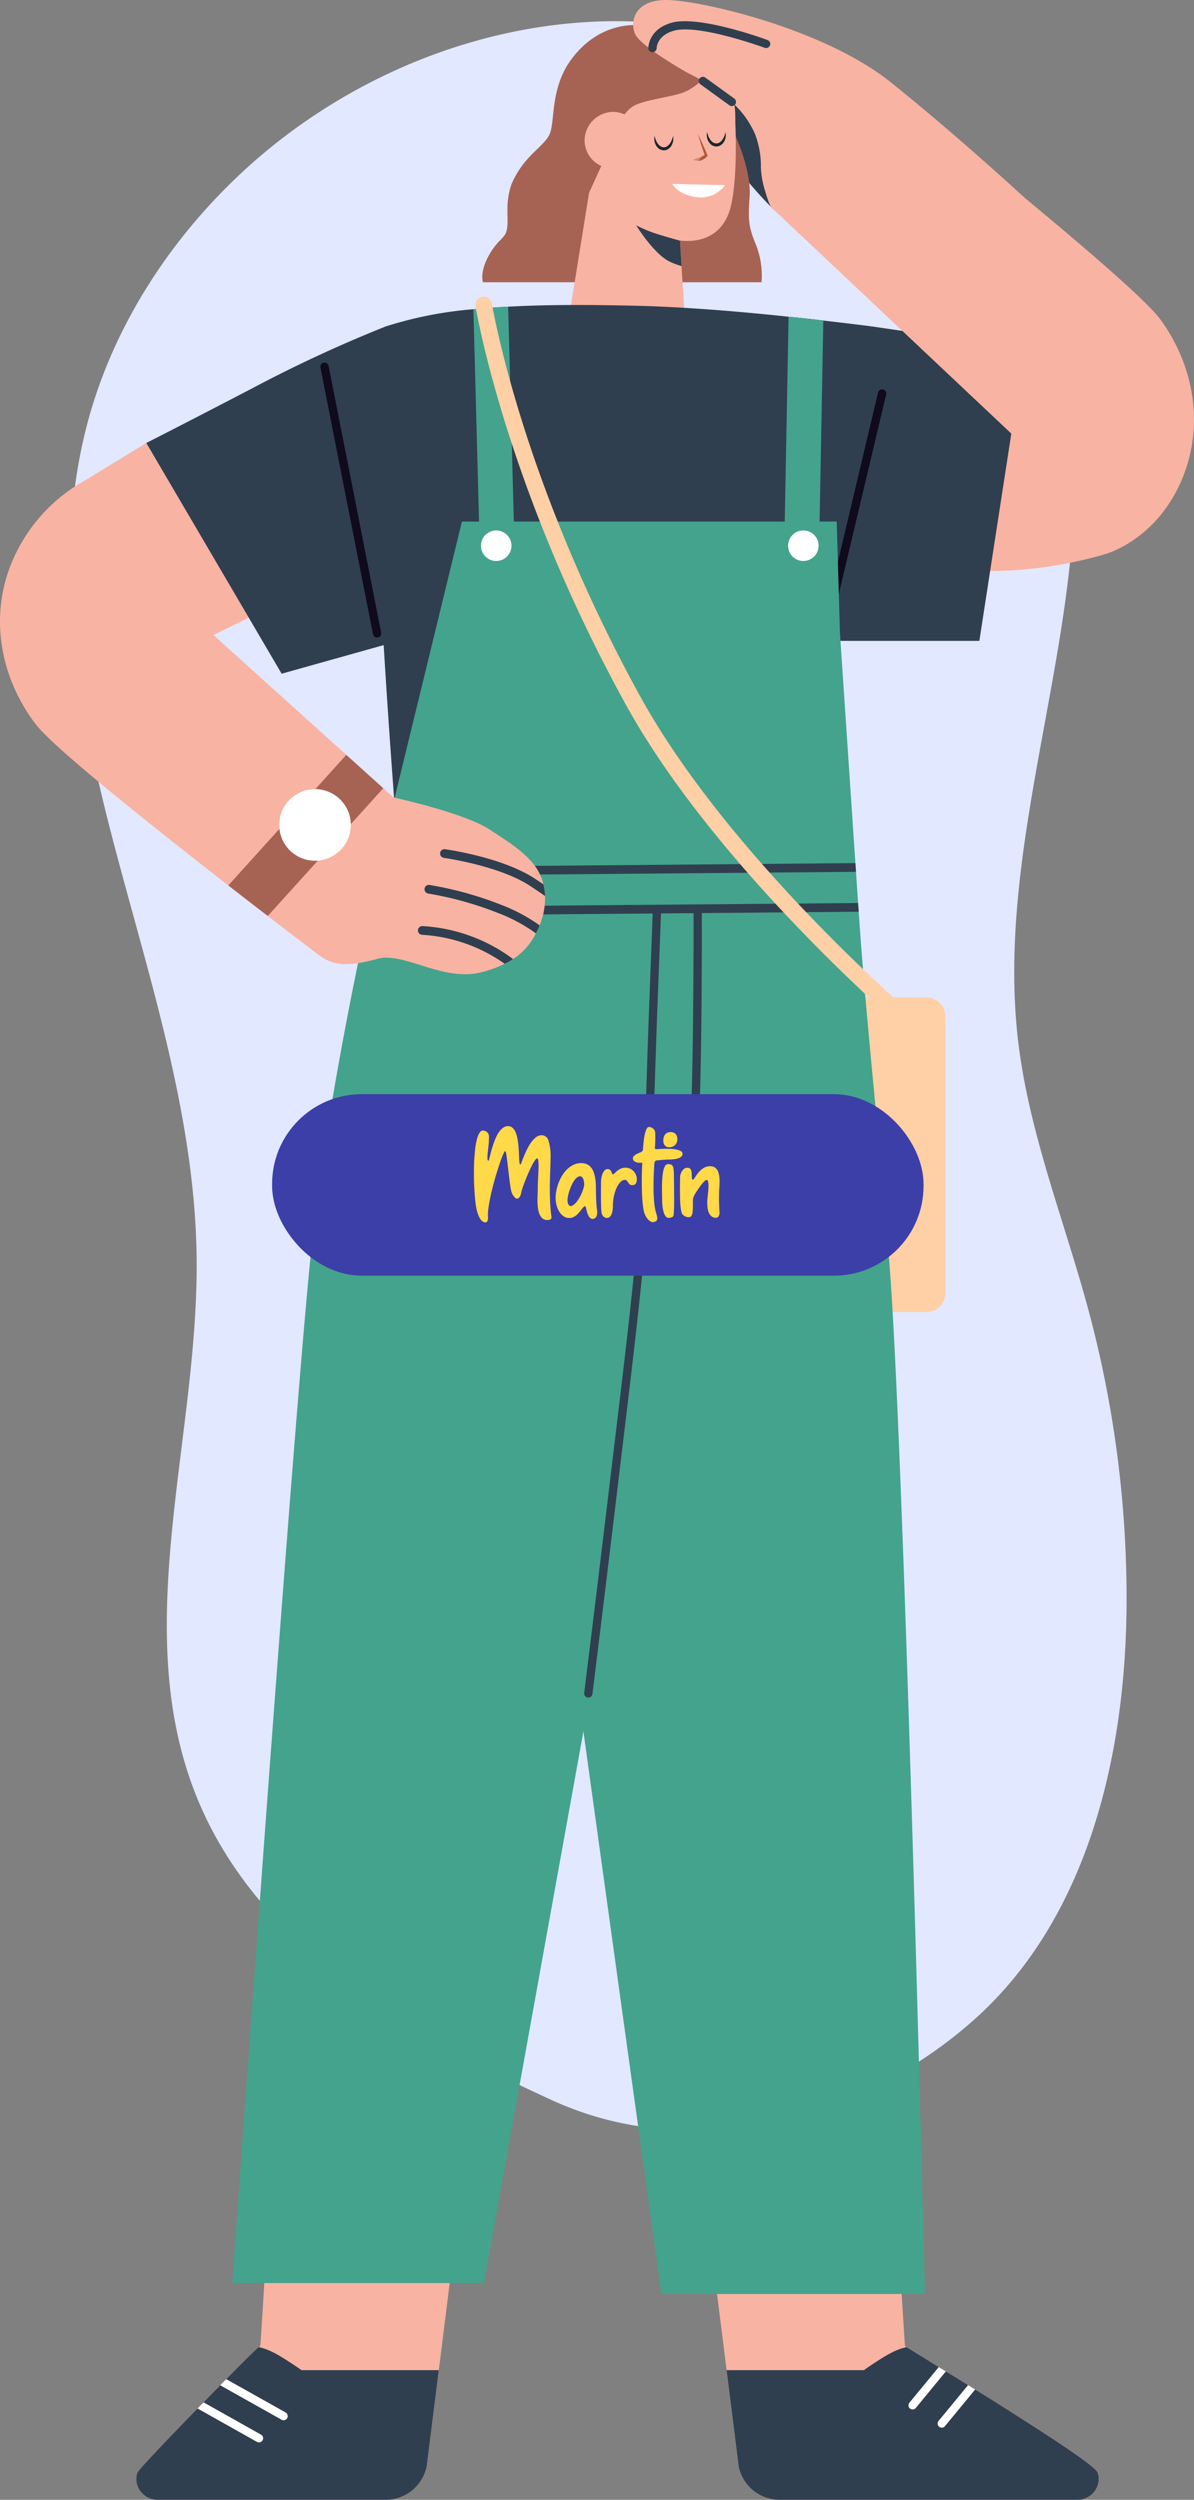 <svg xmlns="http://www.w3.org/2000/svg" xmlns:xlink="http://www.w3.org/1999/xlink" width="293.01" height="613.163" viewBox="0 0 293.01 613.163">
  <rect x="0" y="0" width="293.01" height="613.163" fill="#808080" stroke="none"/>
  <defs>
    <clipPath id="clip-path">
      <rect id="Rectángulo_40959" data-name="Rectángulo 40959" width="293.01" height="613.163" fill="none"/>
    </clipPath>
    <clipPath id="clip-path-2">
      <rect id="Rectángulo_38703" data-name="Rectángulo 38703" width="3.156" height="1.478" fill="none"/>
    </clipPath>
  </defs>
  <g id="Grupo_173527" data-name="Grupo 173527" transform="translate(-185.327 -1301.867)">
    <g id="Grupo_172619" data-name="Grupo 172619" transform="translate(185.327 1301.867)">
      <g id="Grupo_157493" data-name="Grupo 157493" transform="translate(0 0)">
        <path id="Trazado_114544" data-name="Trazado 114544" d="M177,554.626c-35.982-16.369-73.3-38.456-87.789-75.393-16.083-40.993.751-86.9.347-130.966-.321-34.908-11.571-68.619-20.423-102.374s-15.353-69.621-6.22-103.3c6.114-22.546,19.1-42.946,35.865-59.133,29.522-28.5,72.057-43.929,112.472-37.41s77.13,36.223,88.945,75.626c16.739,55.825-15.959,115.417-9.009,173.3,2.719,22.65,11.422,44.07,17.323,66.1A272.2,272.2,0,0,1,317.763,433c-.221,37.158-9.587,76.8-37.157,101.547C252.8,559.5,211.412,570.28,177,554.626Z" transform="translate(-41.304 -39.372)" fill="#e1e8ff"/>
        <g id="Grupo_173520" data-name="Grupo 173520">
          <g id="Grupo_165659" data-name="Grupo 165659" clip-path="url(#clip-path)">
            <path id="Trazado_150964" data-name="Trazado 150964" d="M200.521,287.149H162.646V210.005h37.875a4.6,4.6,0,0,1,4.6,4.6v67.954a4.6,4.6,0,0,1-4.6,4.595" transform="translate(26.846 34.663)" fill="#ffcfa6"/>
            <path id="Trazado_150965" data-name="Trazado 150965" d="M244.927,534.467a4.927,4.927,0,0,1-.387.9,5.7,5.7,0,0,1-.55.815c-.122.122-.224.245-.346.367a5.156,5.156,0,0,1-3.664,1.526H166.849c-.305,0-.61-.02-.895-.041a5.88,5.88,0,0,1-.876-.122,5.272,5.272,0,0,1-.855-.183c-.284-.082-.55-.163-.814-.264a5.7,5.7,0,0,1-.814-.326,7.1,7.1,0,0,1-.692-.346,9.852,9.852,0,0,1-2.565-2.016,5.376,5.376,0,0,1-.428-.488,10.068,10.068,0,0,1-1.18-1.833,4.52,4.52,0,0,1-.326-.712.768.768,0,0,1-.082-.184,8.7,8.7,0,0,1-.488-1.608l-2.973-23.679L148.118,460.5l46.765-5.557s2.647,45.116,2.769,45.442c0,.02.142.082.367.245h.02c1.038.651,3.95,2.443,7.879,4.886.407.224.814.488,1.242.753.163.1.346.2.509.305,1.689,1.039,3.542,2.179,5.456,3.36.57.366,1.141.712,1.73,1.079,2.688,1.669,5.5,3.421,8.287,5.191a.019.019,0,0,1,.02.02c.733.448,1.405.917,2.138,1.364.631.387,1.222.774,1.812,1.16,9.325,5.945,17.347,11.36,17.774,12.623.02.041.02.1.041.142,0,.021,0,.021.021.041a4.888,4.888,0,0,1-.021,2.911" transform="translate(24.448 75.092)" fill="#f9b3a2"/>
            <path id="Trazado_150966" data-name="Trazado 150966" d="M244.114,527.995a4.919,4.919,0,0,1-.387.9,5.126,5.126,0,0,1-.55.815c-.122.122-.224.245-.346.367a5.156,5.156,0,0,1-3.664,1.526H166.035c-.305,0-.611-.02-.895-.041a5.885,5.885,0,0,1-.876-.122,5.264,5.264,0,0,1-.855-.183c-.284-.082-.55-.163-.814-.264a5.683,5.683,0,0,1-.814-.326,7.062,7.062,0,0,1-.692-.346,9.851,9.851,0,0,1-2.565-2.016,5.38,5.38,0,0,1-.428-.488,10.06,10.06,0,0,1-1.18-1.832,4.522,4.522,0,0,1-.326-.712.769.769,0,0,1-.082-.184,8.694,8.694,0,0,1-.488-1.608L153.046,499.8h33.7c1.017-.733,2.035-1.425,3.094-2.1,2.605-1.689,4.865-3.034,7.37-3.542h.02c1.038.651,3.95,2.443,7.879,4.886.407.224.814.488,1.242.753.163.1.346.2.509.305,1.689,1.039,3.542,2.179,5.456,3.36.57.366,1.141.712,1.73,1.079,2.688,1.67,5.5,3.421,8.287,5.191a.019.019,0,0,1,.02.02c.733.449,1.405.917,2.138,1.364.631.387,1.222.774,1.812,1.16,9.325,5.945,17.347,11.36,17.774,12.623.02.041.02.1.041.142,0,.021,0,.021.021.041a4.737,4.737,0,0,1-.021,2.911" transform="translate(25.262 81.565)" fill="#2f3f4f"/>
            <path id="Trazado_150967" data-name="Trazado 150967" d="M108.661,460.5l-5.72,45.768-2.973,23.678c-.082.305-.163.591-.243.876-.082.243-.163.488-.266.733s-.2.488-.305.712c-.1.2-.2.387-.305.571a10.015,10.015,0,0,1-.977,1.445,5.075,5.075,0,0,1-.428.489,9.854,9.854,0,0,1-2.565,2.016,7.359,7.359,0,0,1-.692.346,5.641,5.641,0,0,1-.814.326c-.264.1-.529.183-.814.264a5.377,5.377,0,0,1-.855.183,6.164,6.164,0,0,1-.875.122c-.285.02-.591.041-.9.041H33.9a5.153,5.153,0,0,1-3.665-1.527c-.122-.122-.224-.243-.346-.366a5.705,5.705,0,0,1-.55-.816,5.051,5.051,0,0,1-.387-.895,4.9,4.9,0,0,1-.02-2.911c.02-.021.02-.021.02-.041.021-.041.021-.1.062-.143.2-.63,7.431-8.225,14.719-15.7.489-.509.977-1.018,1.487-1.506,1.384-1.446,2.769-2.85,4.072-4.194.509-.529,1.018-1.017,1.487-1.506,4.275-4.336,7.594-7.615,7.96-7.839h.021a2.892,2.892,0,0,0,.366-.245c.122-.325,2.79-45.442,2.79-45.442Z" transform="translate(4.741 75.092)" fill="#f9b3a2"/>
            <path id="Trazado_150968" data-name="Trazado 150968" d="M102.941,499.8l-2.972,23.679c-.082.3-.163.59-.245.875-.082.243-.163.488-.264.733s-.2.488-.305.712c-.1.2-.2.388-.305.571a10.121,10.121,0,0,1-.977,1.446,5.412,5.412,0,0,1-.428.488,9.852,9.852,0,0,1-2.565,2.015,7.208,7.208,0,0,1-.692.346,5.73,5.73,0,0,1-.814.326c-.266.1-.53.183-.814.265a5.279,5.279,0,0,1-.855.183,6.043,6.043,0,0,1-.876.122c-.284.02-.59.041-.9.041H33.9a5.15,5.15,0,0,1-3.664-1.527c-.122-.122-.225-.243-.346-.366a5.772,5.772,0,0,1-.55-.814,4.928,4.928,0,0,1-.387-.9,4.737,4.737,0,0,1-.021-2.911c.021-.021.021-.021.021-.041.02-.041.02-.1.061-.142.2-.631,7.432-8.225,14.721-15.7.488-.509.976-1.017,1.485-1.506,1.385-1.446,2.769-2.85,4.072-4.193.509-.53,1.018-1.018,1.487-1.508,4.276-4.336,7.594-7.614,7.961-7.838h.02c2.5.509,4.764,1.854,7.37,3.543,1.059.672,2.077,1.364,3.115,2.1Z" transform="translate(4.74 81.565)" fill="#2f3f4f"/>
            <path id="Trazado_150969" data-name="Trazado 150969" d="M18.2,102.253l14.7-9,17.726,4.5,17.638,33.359L42.788,143.585Z" transform="translate(3.004 15.393)" fill="#f9b3a2"/>
            <path id="Trazado_150970" data-name="Trazado 150970" d="M165.145,48.93a109.616,109.616,0,0,1-10.5-12.266c-4.92-6.786-6.957-19.341-4.751-20.189s17.306-5.09,22.4,1.357,11.2,17.645,11.877,21.037-19.025,10.06-19.025,10.06" transform="translate(24.596 2.364)" fill="#2f3f4f"/>
            <path id="Trazado_150971" data-name="Trazado 150971" d="M139.934,5.339s-9.4-1.285-16.522,8.386c-5.313,7.209-3.86,15.439-5.386,18.493s-6.32,5.2-9.247,12.042a18,18,0,0,0-1.016,6.158c-.09,1.811.369,4.773-.648,6.34a9.952,9.952,0,0,1-1.318,1.477c-2.182,2.218-4.88,6.788-4.059,10.12h68.373a20.57,20.57,0,0,0-1.272-8.96c-1.781-4.315-2.108-6.013-1.654-11.829.573-7.338-4.355-17.045-4.355-17.045Z" transform="translate(16.768 0.872)" fill="#a66353"/>
            <path id="Trazado_150972" data-name="Trazado 150972" d="M218.746,73.454l22.411,4.017A18.26,18.26,0,0,1,255.913,98.4c-1.686,10.538-6.34,22.374-18.443,25.726-23.159,6.414-39.746,2.777-39.746,2.777Z" transform="translate(32.636 12.124)" fill="#f9b3a2"/>
            <path id="Trazado_150973" data-name="Trazado 150973" d="M159.735,33.348a20.411,20.411,0,0,1-21.987,14.3,20.071,20.071,0,0,1-3.466-.733,20.468,20.468,0,0,1-6.99-3.739c-.259-.207-.5-.409-.73-.629a9.033,9.033,0,0,1-.665-.633c-3.95-4.067-7.445-12.948-5.161-20.447a20.392,20.392,0,0,1,38.69-.977l-.006.02a20.3,20.3,0,0,1,1.193,7.635.548.548,0,0,1,0,.149,20.687,20.687,0,0,1-.874,5.053" transform="translate(19.809 1.157)" fill="#f9b3a2"/>
            <path id="Trazado_150974" data-name="Trazado 150974" d="M159.785,23.1s1.06,14.963-.889,23.5c-2.414,10.564-13.434,10.653-22.511,4.806s-12.174-16.335-12.174-16.335,17.78-8.232,20.052-8.21S159.785,23.1,159.785,23.1" transform="translate(20.502 3.813)" fill="#f9b3a2"/>
            <path id="Trazado_150975" data-name="Trazado 150975" d="M120.005,71.322l15.1,3.052,13.016-3.5-.679-11.033-.393-6.213v-.019l-.41-6.784L138.59,44.4,126.2,32.866Z" transform="translate(19.808 5.425)" fill="#f9b3a2"/>
            <path id="Trazado_150976" data-name="Trazado 150976" d="M134,47.439c.249.411,4.356,6.945,8.088,8.838a18.229,18.229,0,0,0,3.052,1.16l-.393-6.213v-.019s-4.5-1.231-6.731-2.017A34.106,34.106,0,0,1,134,47.439" transform="translate(22.117 7.83)" fill="#2f3f4f"/>
            <path id="Trazado_150977" data-name="Trazado 150977" d="M154.57,39.008l-12.945-.27s1.118,2.5,5.826,3.216a7.406,7.406,0,0,0,7.118-2.945" transform="translate(23.376 6.394)" fill="#fff"/>
            <path id="Trazado_150978" data-name="Trazado 150978" d="M156,14.18s-2.682,5.2-7.6,7.284c-2.745,1.163-9.89,1.883-12.46,3.414-2.346,1.4-3.816,4.424-4.567,6.932a17.161,17.161,0,0,0-.818,4.541c-.027,1.617-2.527,3.235-2.527,3.235l-3,6.567s-6.687-9.8-6.687-20.369A18.927,18.927,0,0,1,135.375,7.037a25.758,25.758,0,0,1,14.06,2C152.708,10.528,156,14.18,156,14.18" transform="translate(19.533 1.128)" fill="#a66353"/>
            <path id="Trazado_150979" data-name="Trazado 150979" d="M123.137,30.773a6.938,6.938,0,1,0,6.932-7.216,7.078,7.078,0,0,0-6.932,7.216" transform="translate(20.325 3.888)" fill="#f9b3a2"/>
            <path id="Trazado_150980" data-name="Trazado 150980" d="M200.833,69.458l-11.758,90.323-103.408,50.5s-11.844-138.126-4-140.819a95.929,95.929,0,0,1,21.464-4.212c2.737-.278,5.6-.471,8.531-.62,9.577-.535,20.095-.492,31.127-.235,12.036.256,26.316,1.475,37.69,2.694,3.1.3,5.986.62,8.531.94,7.139.813,11.822,1.433,11.822,1.433" transform="translate(13.037 10.598)" fill="#2f3f4f"/>
            <path id="Trazado_150981" data-name="Trazado 150981" d="M89.609,68.714a332.786,332.786,0,0,0-32.87,15.232C36.7,94.369,30.818,97.308,30.818,97.308l33.209,56.6,47.5-13.311s-5.612-41.955-6.414-45.964-15.5-25.921-15.5-25.921" transform="translate(5.087 11.342)" fill="#2f3f4f"/>
            <path id="Trazado_150982" data-name="Trazado 150982" d="M81.394,143.766a1.02,1.02,0,0,1-1-.821L67.5,77.554a1.018,1.018,0,1,1,2-.393L82.393,142.55a1.019,1.019,0,0,1-.8,1.2,1.055,1.055,0,0,1-.2.019" transform="translate(11.139 12.6)" fill="#0f0a1c"/>
            <path id="Trazado_150983" data-name="Trazado 150983" d="M186.444,68.714l37.5,5.522L212.9,145.855H166.223Z" transform="translate(27.437 11.342)" fill="#2f3f4f"/>
            <path id="Trazado_150984" data-name="Trazado 150984" d="M173.568,144.754a1.038,1.038,0,0,1-.237-.028,1.018,1.018,0,0,1-.755-1.226L187,82.758a1.017,1.017,0,1,1,1.979.471l-14.422,60.744a1.018,1.018,0,0,1-.989.782" transform="translate(28.481 13.53)" fill="#0f0a1c"/>
            <path id="Trazado_150985" data-name="Trazado 150985" d="M223.253,105.342,162.859,48.432l26.723-31.1s61.05,48.322,68.233,58.078c8.132,11.046,11.313,26.278,4.9,40.352s-18.22,17.227-18.22,17.227Z" transform="translate(26.881 2.861)" fill="#f9b3a2"/>
            <path id="Trazado_150986" data-name="Trazado 150986" d="M167.727,51.294c-.729,0-1.8-3.86-1.931-4.285a22.09,22.09,0,0,1-1.087-5.934,21.55,21.55,0,0,0-1.511-8.358,22.767,22.767,0,0,0-3.844-5.9,36.277,36.277,0,0,0-9.606-7.369c-1.392-.776-2.849-1.446-4.22-2.259-3.228-1.917-10.473-6.284-11.686-8.851S133.308.172,141.112,0s38.771,6.8,55.48,20.193,32.749,28.242,32.749,28.242l-61.614,2.856" transform="translate(22.014 0)" fill="#f9b3a2"/>
            <path id="Trazado_150987" data-name="Trazado 150987" d="M155.3,23.353a1.018,1.018,0,0,1-.6-.192L147.6,18.014a1.018,1.018,0,1,1,1.193-1.651l7.111,5.146a1.018,1.018,0,0,1-.6,1.843" transform="translate(24.292 2.669)" fill="#2f3f4f"/>
            <path id="Trazado_150988" data-name="Trazado 150988" d="M137.584,12.073a1.014,1.014,0,0,1-1.018-.994c0-.185-.015-4.554,5.606-6.211,6.718-1.983,22.974,3.966,23.663,4.22a1.018,1.018,0,0,1-.7,1.911c-.163-.061-16.311-5.972-22.382-4.179-4.087,1.206-4.146,4.111-4.146,4.234a1.023,1.023,0,0,1-1.011,1.019Z" transform="translate(22.541 0.737)" fill="#2f3f4f"/>
            <path id="Trazado_150989" data-name="Trazado 150989" d="M82.885,178.711l16.79-68.9h91.973l2.406,82.8L82.885,190.2Z" transform="translate(13.681 18.125)" fill="#44a38c"/>
            <path id="Trazado_150990" data-name="Trazado 150990" d="M207.917,540.657h-64.67L115.455,340.233l7.954-138.041.128-2.138.449-7.653.128-2.138,1.668-29.074L187.073,133.4s1.646,24.286,3.784,56.29c.043.706.107,1.411.15,2.138.17,2.522.341,5.067.513,7.653.042.706.085,1.411.149,2.138,2.074,31.063,6.419,67.043,8.129,94.793,3.742,61.463,8.119,244.249,8.119,244.249" transform="translate(19.057 22.018)" fill="#44a38c"/>
            <path id="Trazado_150991" data-name="Trazado 150991" d="M88.488,169.573s-15.5,63.334-20.309,110.9S48.938,532.74,48.938,532.74h61.731s29.662-164.615,38.749-214.319S161.71,214.2,161.71,201.373s-3.869-36.2-3.869-36.2Z" transform="translate(8.078 27.262)" fill="#44a38c"/>
            <path id="Trazado_150992" data-name="Trazado 150992" d="M191.843,192.254l-68.262.578-9.149.085-.022-2.138,9.3-.086,67.985-.577c.042.706.085,1.411.149,2.138" transform="translate(18.884 31.38)" fill="#2f3f4f"/>
            <path id="Trazado_150993" data-name="Trazado 150993" d="M191.956,183.849l-67.022.577-15.2.128-.022-2.137,15.351-.128,66.743-.578c.043.706.107,1.411.15,2.138" transform="translate(18.109 29.993)" fill="#2f3f4f"/>
            <path id="Trazado_150994" data-name="Trazado 150994" d="M104.379,185.979,78.34,217.658s-5.131-3.889-12.623-9.65c-2.911-2.239-6.21-4.785-9.691-7.492C37.437,186.061,13.291,166.841,8.852,161.08.485,150.228-3.017,135.06,3.07,120.849a41.015,41.015,0,0,1,18.141-19.87l21.54,29.44,42.225,38.072,9.08,8.185Z" transform="translate(0 16.667)" fill="#f9b3a2"/>
            <path id="Trazado_150995" data-name="Trazado 150995" d="M123.943,192.051a17.053,17.053,0,0,1-1.326,7.2,13.646,13.646,0,0,1-.92,1.967,15.607,15.607,0,0,1-5.6,6.306,13.717,13.717,0,0,1-2.054,1.155,26.683,26.683,0,0,1-5.9,2.138c-9.341,2.266-18.834-5.088-25.248-3.357s-10.56,2.031-14.343-.855c-3.805-2.886-9.171-20.929-9.171-20.929l27.385-17.787s17.38,3.762,23.645,7.91c4.019,2.652,9.15,5.709,11.63,9.749a12.309,12.309,0,0,1,1.5,3.656,11.542,11.542,0,0,1,.408,2.843" transform="translate(9.801 27.712)" fill="#f9b3a2"/>
            <path id="Trazado_150996" data-name="Trazado 150996" d="M118.444,190.255c-1.049-.727-2.267-1.539-3.614-2.437-7.589-5-21.058-6.883-21.206-6.905a1.09,1.09,0,0,1-.92-1.2,1.053,1.053,0,0,1,1.219-.919c.557.085,14.088,1.967,22.084,7.247.727.471,1.39.919,2.031,1.369a11.545,11.545,0,0,1,.408,2.843" transform="translate(15.3 29.509)" fill="#2f3f4f"/>
            <path id="Trazado_150997" data-name="Trazado 150997" d="M117.659,196.219a13.639,13.639,0,0,1-.919,1.967,39.792,39.792,0,0,0-9.3-5,84.431,84.431,0,0,0-17.146-4.769,1.067,1.067,0,0,1-.855-1.24,1.037,1.037,0,0,1,1.241-.855,86.512,86.512,0,0,1,17.573,4.875,41.989,41.989,0,0,1,9.407,5.024" transform="translate(14.76 30.75)" fill="#2f3f4f"/>
            <path id="Trazado_150998" data-name="Trazado 150998" d="M111.366,203.059a13.647,13.647,0,0,1-2.053,1.155,39.032,39.032,0,0,0-20.266-7.1,1.071,1.071,0,1,1,.128-2.138,40.955,40.955,0,0,1,22.191,8.081" transform="translate(14.532 32.182)" fill="#2f3f4f"/>
            <path id="Trazado_150999" data-name="Trazado 150999" d="M124.065,384.945a.912.912,0,0,1-.126-.008,1.017,1.017,0,0,1-.885-1.135q3.5-28.252,6.877-56.523l1.05-8.733c3.031-25.147,6.165-51.148,7.106-76.781q.215-5.91.4-11.824c.155-4.722.31-9.444.492-14.164l.926-24.273a1.043,1.043,0,0,1,1.057-.979,1.016,1.016,0,0,1,.977,1.054l-.927,24.276c-.179,4.716-.334,9.435-.489,14.151q-.2,5.916-.4,11.833c-.943,25.715-4.082,51.761-7.119,76.95l-1.049,8.731q-3.376,28.272-6.88,56.531a1.017,1.017,0,0,1-1.009.892" transform="translate(20.31 31.448)" fill="#2f3f4f"/>
            <path id="Trazado_151000" data-name="Trazado 151000" d="M135.758,269.935l-.713-1.907c.1-.037,9.948-3.862,11.443-14.33,1.575-11.023,1.418-61.576,1.416-62.085l2.037-.008c.007,2.085.16,51.211-1.435,62.378-1.671,11.691-12.3,15.783-12.747,15.952" transform="translate(22.29 31.626)" fill="#2f3f4f"/>
            <path id="Trazado_151001" data-name="Trazado 151001" d="M109.846,125.089l-8.531.213-1.6-60.116c2.737-.278,5.6-.471,8.531-.62Z" transform="translate(16.458 10.657)" fill="#44a38c"/>
            <path id="Trazado_151002" data-name="Trazado 151002" d="M174.813,67.617l-1.262,67.792L165,135.238l1.283-68.56c3.1.3,5.986.62,8.531.939" transform="translate(27.235 11.006)" fill="#44a38c"/>
            <path id="Trazado_151003" data-name="Trazado 151003" d="M108.794,115.424a3.741,3.741,0,1,0-3.741,3.741,3.741,3.741,0,0,0,3.741-3.741" transform="translate(16.722 18.434)" fill="#fff"/>
            <path id="Trazado_151004" data-name="Trazado 151004" d="M173.483,115.424a3.742,3.742,0,1,0-3.741,3.741,3.741,3.741,0,0,0,3.741-3.741" transform="translate(27.4 18.434)" fill="#fff"/>
            <path id="Trazado_151005" data-name="Trazado 151005" d="M200.532,499.41l-7.37,8.958a1.011,1.011,0,0,1-.793.366.923.923,0,0,1-.631-.224.989.989,0,0,1-.143-1.425l7.187-8.734c.408.224.814.489,1.242.754.163.1.346.2.509.305" transform="translate(31.585 82.257)" fill="#fff"/>
            <path id="Trazado_151006" data-name="Trazado 151006" d="M206.7,503.223l-7.39,8.978a1,1,0,0,1-1.446.143,1,1,0,0,1-.122-1.425l7.228-8.775c.57.366,1.139.713,1.73,1.079" transform="translate(32.6 82.883)" fill="#fff"/>
            <path id="Trazado_151007" data-name="Trazado 151007" d="M62.83,510.455a1,1,0,0,1-.9.529.9.9,0,0,1-.488-.142l-15.067-8.449c.509-.529,1.018-1.018,1.487-1.506l14.577,8.185a1.029,1.029,0,0,1,.387,1.384" transform="translate(7.655 82.675)" fill="#fff"/>
            <path id="Trazado_151008" data-name="Trazado 151008" d="M57.569,515.082a1.006,1.006,0,0,1-.875.509,1.16,1.16,0,0,1-.509-.122l-14.577-8.185c.488-.509.976-1.018,1.485-1.506l14.089,7.92a1.006,1.006,0,0,1,.387,1.384" transform="translate(6.868 83.483)" fill="#fff"/>
            <path id="Trazado_151009" data-name="Trazado 151009" d="M208.219,244.021a2.031,2.031,0,0,1-1.312-.479c-.471-.4-47.375-40.18-69.92-81.125-29.613-53.787-36.747-97.168-36.816-97.6a2.036,2.036,0,0,1,4.022-.64c.068.426,7.114,43.156,36.36,96.276,22.177,40.275,68.514,79.584,68.978,79.975a2.036,2.036,0,0,1-1.313,3.593" transform="translate(16.53 10.309)" fill="#ffcfa6"/>
            <path id="Trazado_151010" data-name="Trazado 151010" d="M86.119,167.111l-28.34,31.333c-2.911-2.239-6.21-4.785-9.691-7.493l28.951-32.025Z" transform="translate(7.937 26.232)" fill="#a66353"/>
            <path id="Trazado_151011" data-name="Trazado 151011" d="M76.378,174.919a8.78,8.78,0,1,0-8.78,8.78,8.78,8.78,0,0,0,8.78-8.78" transform="translate(9.708 27.423)" fill="#fff"/>
            <path id="Trazado_151096" data-name="Trazado 151096" d="M108.662,79.822a2.293,2.293,0,0,0,.6-.132c.095-.029.179-.072.269-.107a2.767,2.767,0,0,0,.254-.128,3.783,3.783,0,0,0,.891-.686l.185-.193-.075-.176c-.736-1.735-1.49-3.463-2.334-5.156.517,1.82,1.123,3.605,1.747,5.384l.11-.369a3.778,3.778,0,0,0-.937.622,2.7,2.7,0,0,0-.2.2c-.063.074-.131.139-.188.22a2.294,2.294,0,0,0-.317.522" transform="translate(62.812 -40.362)" fill="#af593c"/>
            <g id="Grupo_165664" data-name="Grupo 165664" transform="translate(170.024 37.998)" opacity="0.5">
              <g id="Grupo_161778" data-name="Grupo 161778" transform="translate(0 0)">
                <g id="Grupo_161777" data-name="Grupo 161777" clip-path="url(#clip-path-2)">
                  <path id="Trazado_142708" data-name="Trazado 142708" d="M113.067,88.532l-3.156,1.245,1.54.232Z" transform="translate(-109.911 -88.532)" fill="#af593c"/>
                </g>
              </g>
            </g>
            <path id="Trazado_151097" data-name="Trazado 151097" d="M99.719,71.813l-.091.364c-.034.112-.069.245-.124.4a5.088,5.088,0,0,1-.2.489,4.122,4.122,0,0,1-.3.527,3.013,3.013,0,0,1-.415.5,1.923,1.923,0,0,1-.532.368,1.221,1.221,0,0,1-.3.1c-.052.007-.1.024-.153.026l-.077,0-.039,0h-.012l-.2-.011c-.065,0-.092-.02-.14-.026a1.251,1.251,0,0,1-.29-.1,1.962,1.962,0,0,1-.531-.369,3.05,3.05,0,0,1-.415-.5,4.854,4.854,0,0,1-.3-.527,5.176,5.176,0,0,1-.2-.489c-.055-.15-.09-.286-.124-.4l-.092-.361-.017.1a2.8,2.8,0,0,0-.042.277,3.046,3.046,0,0,0-.01.438,2.921,2.921,0,0,0,.071.573,2.872,2.872,0,0,0,.215.662,2.643,2.643,0,0,0,.422.679,2.22,2.22,0,0,0,.691.568,1.936,1.936,0,0,0,.454.176c.082.018.185.043.253.049l.2.017h.058l.031,0,.062-.005.123-.011a2.347,2.347,0,0,0,.24-.049,1.961,1.961,0,0,0,.447-.174,2.242,2.242,0,0,0,.69-.568,2.655,2.655,0,0,0,.422-.679,2.891,2.891,0,0,0,.215-.662,2.949,2.949,0,0,0,.071-.573,3.1,3.1,0,0,0-.01-.441c-.008-.12-.033-.211-.041-.275l-.017-.1" transform="translate(78.338 -39.41)" fill="#1b262c"/>
            <path id="Trazado_151098" data-name="Trazado 151098" d="M138.239,74.619l-.091.364c-.034.113-.069.246-.124.4a4.97,4.97,0,0,1-.2.489,4.094,4.094,0,0,1-.3.527,3.014,3.014,0,0,1-.415.5,1.924,1.924,0,0,1-.532.368,1.236,1.236,0,0,1-.3.105c-.052.007-.1.023-.153.026l-.077,0-.039,0H136l-.2-.011c-.065,0-.092-.02-.14-.026a1.25,1.25,0,0,1-.29-.1,1.962,1.962,0,0,1-.531-.369,3.037,3.037,0,0,1-.415-.5,2.617,2.617,0,0,1-.161-.265,2.7,2.7,0,0,1-.137-.262,5.145,5.145,0,0,1-.2-.489c-.055-.15-.09-.286-.124-.4l-.092-.361-.017.1a2.8,2.8,0,0,0-.041.277,3.051,3.051,0,0,0-.01.438,2.915,2.915,0,0,0,.071.573,2.863,2.863,0,0,0,.215.662,2.643,2.643,0,0,0,.422.679,2.226,2.226,0,0,0,.691.568,1.928,1.928,0,0,0,.454.175,2.539,2.539,0,0,0,.253.049l.2.017h.058l.031,0,.062-.005.123-.011a2.27,2.27,0,0,0,.24-.049,1.961,1.961,0,0,0,.447-.174,2.24,2.24,0,0,0,.69-.568,2.671,2.671,0,0,0,.422-.679,2.905,2.905,0,0,0,.215-.662,2.948,2.948,0,0,0,.071-.573,3.093,3.093,0,0,0-.01-.441c-.008-.12-.033-.211-.041-.275l-.017-.1" transform="translate(26.925 -41.277)" fill="#1b262c"/>
          </g>
        </g>
      </g>
    </g>
    <g id="Grupo_173522" data-name="Grupo 173522" transform="translate(252.104 1570.251)">
      <rect id="Rectángulo_44603" data-name="Rectángulo 44603" width="159.862" height="44.518" rx="22" transform="translate(0)" fill="#3c3fa7"/>
      <path id="Trazado_177686" data-name="Trazado 177686" d="M43.921,21.261q-.088-.513-.168-1.318T43.6,18.111q-.073-1.025-.117-2.227t-.044-2.52q0-.381.007-1.033t.037-1.465q.029-.813.1-1.721t.168-1.8q.1-.894.271-1.707a10.335,10.335,0,0,1,.4-1.436,3.278,3.278,0,0,1,.535-.989.9.9,0,0,1,.7-.366,1.6,1.6,0,0,1,.417.073,1.505,1.505,0,0,1,.491.249,1.525,1.525,0,0,1,.4.469,1.451,1.451,0,0,1,.168.732,20.419,20.419,0,0,1-.11,2.131q-.11,1.047-.2,1.875a10.435,10.435,0,0,0-.073,1.34q.015.513.264.513.059,0,.161-.366t.249-.959q.146-.593.359-1.355T48.271,6q.278-.791.623-1.553a7.36,7.36,0,0,1,.784-1.355,4.253,4.253,0,0,1,.959-.959,1.953,1.953,0,0,1,1.15-.366,1.618,1.618,0,0,1,1.113.4,3.034,3.034,0,0,1,.747,1.069A7.013,7.013,0,0,1,54.1,4.752q.161.85.249,1.729t.125,1.729q.037.85.066,1.516t.088,1.069q.059.4.205.4.088,0,.286-.535t.52-1.333q.322-.8.762-1.729a11.909,11.909,0,0,1,1-1.729,6.237,6.237,0,0,1,1.23-1.333A2.289,2.289,0,0,1,60.078,4a1.744,1.744,0,0,1,1.663,1.34,12.547,12.547,0,0,1,.505,4.138q0,1.289-.073,2.959T62.07,16q-.029,1.89.044,3.933A40.391,40.391,0,0,0,62.466,24a.7.7,0,0,1-.044.388.618.618,0,0,1-.212.249.866.866,0,0,1-.33.132,2.09,2.09,0,0,1-.4.037,1.8,1.8,0,0,1-1.23-.41,2.746,2.746,0,0,1-.732-1.069,5.963,5.963,0,0,1-.366-1.472,15.214,15.214,0,0,1-.117-1.633q-.015-.82.022-1.553t.037-1.216q0-.806.037-1.692t.081-1.75q.044-.864.073-1.648t.007-1.377a5.91,5.91,0,0,0-.1-.945q-.073-.352-.249-.352-.205,0-.557.513a11.587,11.587,0,0,0-.754,1.311q-.4.8-.835,1.772t-.791,1.9q-.359.93-.623,1.707a8.913,8.913,0,0,0-.337,1.187,2.879,2.879,0,0,1-.081.359,2.67,2.67,0,0,1-.19.491,1.888,1.888,0,0,1-.3.439.557.557,0,0,1-.425.19.7.7,0,0,1-.454-.183,2.345,2.345,0,0,1-.4-.425,3.308,3.308,0,0,1-.286-.461l-.139-.278a4.35,4.35,0,0,1-.249-.886q-.117-.593-.227-1.377t-.22-1.685q-.11-.9-.212-1.794l-.2-1.721q-.1-.828-.19-1.458T51.3,8.282q-.1-.381-.2-.381t-.366.52q-.249.52-.579,1.414t-.71,2.073q-.381,1.179-.762,2.483t-.725,2.673q-.344,1.37-.593,2.629t-.388,2.344a10.1,10.1,0,0,0-.1,1.831q.015.176.015.439a2.138,2.138,0,0,1-.059.505,1,1,0,0,1-.2.41.493.493,0,0,1-.4.168,1.139,1.139,0,0,1-.7-.264,2.685,2.685,0,0,1-.652-.791,6.656,6.656,0,0,1-.557-1.3A11.9,11.9,0,0,1,43.921,21.261Zm29.707.967a3.4,3.4,0,0,1,.044,1.025,2.047,2.047,0,0,1-.212.718,1.074,1.074,0,0,1-.388.417.96.96,0,0,1-.5.139.871.871,0,0,1-.608-.234,2.016,2.016,0,0,1-.432-.579,4.247,4.247,0,0,1-.293-.747q-.117-.4-.205-.747t-.154-.579q-.066-.234-.154-.234a.589.589,0,0,0-.388.212,5.634,5.634,0,0,0-.461.535q-.249.322-.549.7a5.324,5.324,0,0,1-.674.7,3.586,3.586,0,0,1-.828.535,2.322,2.322,0,0,1-1,.212,2.4,2.4,0,0,1-1.362-.41,3.667,3.667,0,0,1-1.055-1.1,5.673,5.673,0,0,1-.681-1.582,7.094,7.094,0,0,1-.242-1.86,9.246,9.246,0,0,1,.19-1.794,11.857,11.857,0,0,1,.549-1.9,10.556,10.556,0,0,1,.894-1.809,7.76,7.76,0,0,1,1.23-1.531A5.7,5.7,0,0,1,67.9,11.241a4.319,4.319,0,0,1,1.846-.4,3.329,3.329,0,0,1,1.406.271,2.878,2.878,0,0,1,.989.74,3.7,3.7,0,0,1,.645,1.1,7.54,7.54,0,0,1,.374,1.355,12.262,12.262,0,0,1,.176,1.5q.044.776.044,1.538t.022,1.479q.022.732.051,1.384t.081,1.172Q73.584,21.905,73.628,22.228Zm-7.222-2.314A2.026,2.026,0,0,0,66.648,21q.242.381.447.381a1.325,1.325,0,0,0,.791-.293,4.258,4.258,0,0,0,.776-.769,7.67,7.67,0,0,0,.71-1.069,11.634,11.634,0,0,0,.579-1.194,9.61,9.61,0,0,0,.4-1.135,3.52,3.52,0,0,0,.146-.9q0-.015-.007-.161t-.037-.359q-.029-.212-.088-.461a1.932,1.932,0,0,0-.176-.469,1.125,1.125,0,0,0-.293-.359.663.663,0,0,0-.425-.139,1.185,1.185,0,0,0-.754.308,3.7,3.7,0,0,0-.71.813,8.53,8.53,0,0,0-.63,1.135,11.444,11.444,0,0,0-.505,1.282,11.562,11.562,0,0,0-.337,1.26A5.334,5.334,0,0,0,66.406,19.913Zm8.408,3.34a3.979,3.979,0,0,1-.1-.71q-.044-.52-.066-1.23t-.029-1.531q-.007-.82-.007-1.6t.007-1.443q.007-.667.007-1.062a8.491,8.491,0,0,1,.073-1.04,4.885,4.885,0,0,1,.264-1.1,2.765,2.765,0,0,1,.505-.872,1.032,1.032,0,0,1,.813-.359.784.784,0,0,1,.579.2,1.492,1.492,0,0,1,.308.439q.11.242.183.439t.22.2a.6.6,0,0,0,.352-.22q.205-.205.469-.447a4.412,4.412,0,0,1,.593-.454,3.648,3.648,0,0,1,.732-.359,2.576,2.576,0,0,1,.886-.146,2.7,2.7,0,0,1,1.15.242,2.8,2.8,0,0,1,.886.637,2.969,2.969,0,0,1,.571.894,2.633,2.633,0,0,1,.205,1.011,3.292,3.292,0,0,1-.044.542,1.482,1.482,0,0,1-.161.476.928.928,0,0,1-.33.344,1.06,1.06,0,0,1-.564.132.954.954,0,0,1-.667-.2,2.051,2.051,0,0,1-.359-.439,3.367,3.367,0,0,0-.315-.439.646.646,0,0,0-.52-.2,1.519,1.519,0,0,0-1.084.549,5.1,5.1,0,0,0-.93,1.436,10.131,10.131,0,0,0-.652,2.021,10.8,10.8,0,0,0-.249,2.322,6.96,6.96,0,0,1-.117,1.377,3.277,3.277,0,0,1-.322.938,1.4,1.4,0,0,1-.469.527,1.076,1.076,0,0,1-.571.161,1.034,1.034,0,0,1-.469-.1,1.369,1.369,0,0,1-.359-.256,1.538,1.538,0,0,1-.256-.337A2.367,2.367,0,0,1,74.814,23.253ZM87.866,6.817q-.015.176-.029.286a.364.364,0,0,0,.015.183.178.178,0,0,0,.117.1.957.957,0,0,0,.278.029H88.4a1.638,1.638,0,0,0,.2-.015q.5-.029.974-.051t.974-.022q.527,0,1.238.029a8.777,8.777,0,0,1,1.34.154,3.566,3.566,0,0,1,1.069.374.763.763,0,0,1,.439.688.9.9,0,0,1-.2.564,1.533,1.533,0,0,1-.623.439,4.563,4.563,0,0,1-1.106.286,11.165,11.165,0,0,1-1.633.1q-.322,0-.688.029l-.725.059q-.359.029-.7.066t-.608.051a.6.6,0,0,0-.469.242,1.176,1.176,0,0,0-.176.579q-.1,1.6-.154,3.164t-.037,3q.015,1.436.11,2.688a21.082,21.082,0,0,0,.271,2.2q.132.63.286,1.128a8.422,8.422,0,0,1,.227.879,1.312,1.312,0,0,1-.015.652.847.847,0,0,1-.439.461,1.273,1.273,0,0,1-.571.146,1.251,1.251,0,0,1-.725-.227,2.9,2.9,0,0,1-.586-.535,4.056,4.056,0,0,1-.425-.608q-.168-.3-.227-.432a6.174,6.174,0,0,1-.388-1.428q-.154-.9-.242-2.014t-.125-2.344q-.037-1.23-.037-2.424t.029-2.256q.029-1.062.073-1.809a2.192,2.192,0,0,0,.015-.41q-.015-.073-.322-.073h-.352a2.035,2.035,0,0,1-1.187-.308.9.9,0,0,1-.439-.747.764.764,0,0,1,.146-.454,1.706,1.706,0,0,1,.4-.388,3.817,3.817,0,0,1,.6-.344q.344-.161.74-.322a1.25,1.25,0,0,0,.425-.271.871.871,0,0,0,.176-.535q.029-.557.088-1.179t.139-1.223q.081-.6.2-1.143a8.065,8.065,0,0,1,.264-.959,2.3,2.3,0,0,1,.337-.659.531.531,0,0,1,.41-.242,1.583,1.583,0,0,1,.439.073,1.811,1.811,0,0,1,.483.227,1.49,1.49,0,0,1,.41.41,1.354,1.354,0,0,1,.22.608q.015.117.022.483t.007.857q0,.491-.022,1.062T87.866,6.817Zm1.758,12.993q0-.513-.022-1.362t-.015-1.816q.007-.967.073-1.956a14.651,14.651,0,0,1,.22-1.787,4.327,4.327,0,0,1,.439-1.3.843.843,0,0,1,.74-.505,1.867,1.867,0,0,1,.872.168,1.076,1.076,0,0,1,.447.769,6.652,6.652,0,0,1,.1.74q.037.447.037,1.077,0,.337.015,1.143t.022,1.831q.007,1.025.015,2.146t-.007,2.117q-.015,1-.059,1.729a5,5,0,0,1-.117.967.472.472,0,0,1-.234.271,1.734,1.734,0,0,1-.359.146,1.924,1.924,0,0,1-.352.066q-.168.015-.227.015a.88.88,0,0,1-.688-.344,2.8,2.8,0,0,1-.491-.952,7.766,7.766,0,0,1-.3-1.421A13.892,13.892,0,0,1,89.624,19.811Zm.293-14.546a2.816,2.816,0,0,1,.11-.8,1.908,1.908,0,0,1,.33-.652,1.48,1.48,0,0,1,.557-.432,1.851,1.851,0,0,1,.776-.154,2.154,2.154,0,0,1,.608.088,1.4,1.4,0,0,1,.535.293,1.529,1.529,0,0,1,.381.527,1.948,1.948,0,0,1,.146.806,2.24,2.24,0,0,1-.161.879,1.74,1.74,0,0,1-.439.63,1.86,1.86,0,0,1-.637.374,2.241,2.241,0,0,1-.74.125,1.5,1.5,0,0,1-.74-.161,1.28,1.28,0,0,1-.447-.4,1.476,1.476,0,0,1-.22-.542A3.021,3.021,0,0,1,89.917,5.265Zm4.116,8.965a2.366,2.366,0,0,1,.117-.667,3.058,3.058,0,0,1,.337-.74,2.278,2.278,0,0,1,.542-.6,1.281,1.281,0,0,1,1.34-.11.874.874,0,0,1,.344.4,1.96,1.96,0,0,1,.146.645q.029.381.029.85,0,.894.278.894.146,0,.293-.22l.615-.923a6.833,6.833,0,0,1,.82-1,4.693,4.693,0,0,1,1.077-.813,2.838,2.838,0,0,1,1.4-.337,2.087,2.087,0,0,1,1.274.359,2.236,2.236,0,0,1,.74,1.025,5.43,5.43,0,0,1,.315,1.6,15.051,15.051,0,0,1-.029,2.08q-.073.981-.088,2.5t.117,3.75a1.776,1.776,0,0,1-.022.417,1.4,1.4,0,0,1-.139.425,1.123,1.123,0,0,1-.264.337.605.605,0,0,1-.41.139,1.667,1.667,0,0,1-1.208-.417,2.621,2.621,0,0,1-.645-1,4.534,4.534,0,0,1-.264-1.187q-.051-.608-.051-.974,0-.645.051-1.157t.1-1q.051-.483.1-.959a9.677,9.677,0,0,0,.051-1.033,6.734,6.734,0,0,0-.037-.784,2,2,0,0,0-.1-.469.5.5,0,0,0-.146-.227.265.265,0,0,0-.154-.059,1,1,0,0,0-.579.337,7.547,7.547,0,0,0-.769.864q-.41.527-.835,1.165t-.776,1.223a3.393,3.393,0,0,0-.256.586q-.1.293-.125.425a4.825,4.825,0,0,0-.044.725v.945q0,.5-.022,1a5.027,5.027,0,0,1-.117.916,1.957,1.957,0,0,1-.271.667.569.569,0,0,1-.5.256h-.293a1.356,1.356,0,0,1-.439-.081,2.259,2.259,0,0,1-.439-.205,2.16,2.16,0,0,1-.374-.286,1.069,1.069,0,0,1-.242-.322,4.325,4.325,0,0,1-.242-.974q-.1-.623-.154-1.4T94.019,19.2Q94,18.331,94,17.511q0-1.025.015-1.9T94.033,14.229Z" transform="translate(6.087 6.071)" fill="#ffd947"/>
    </g>
  </g>
</svg>
